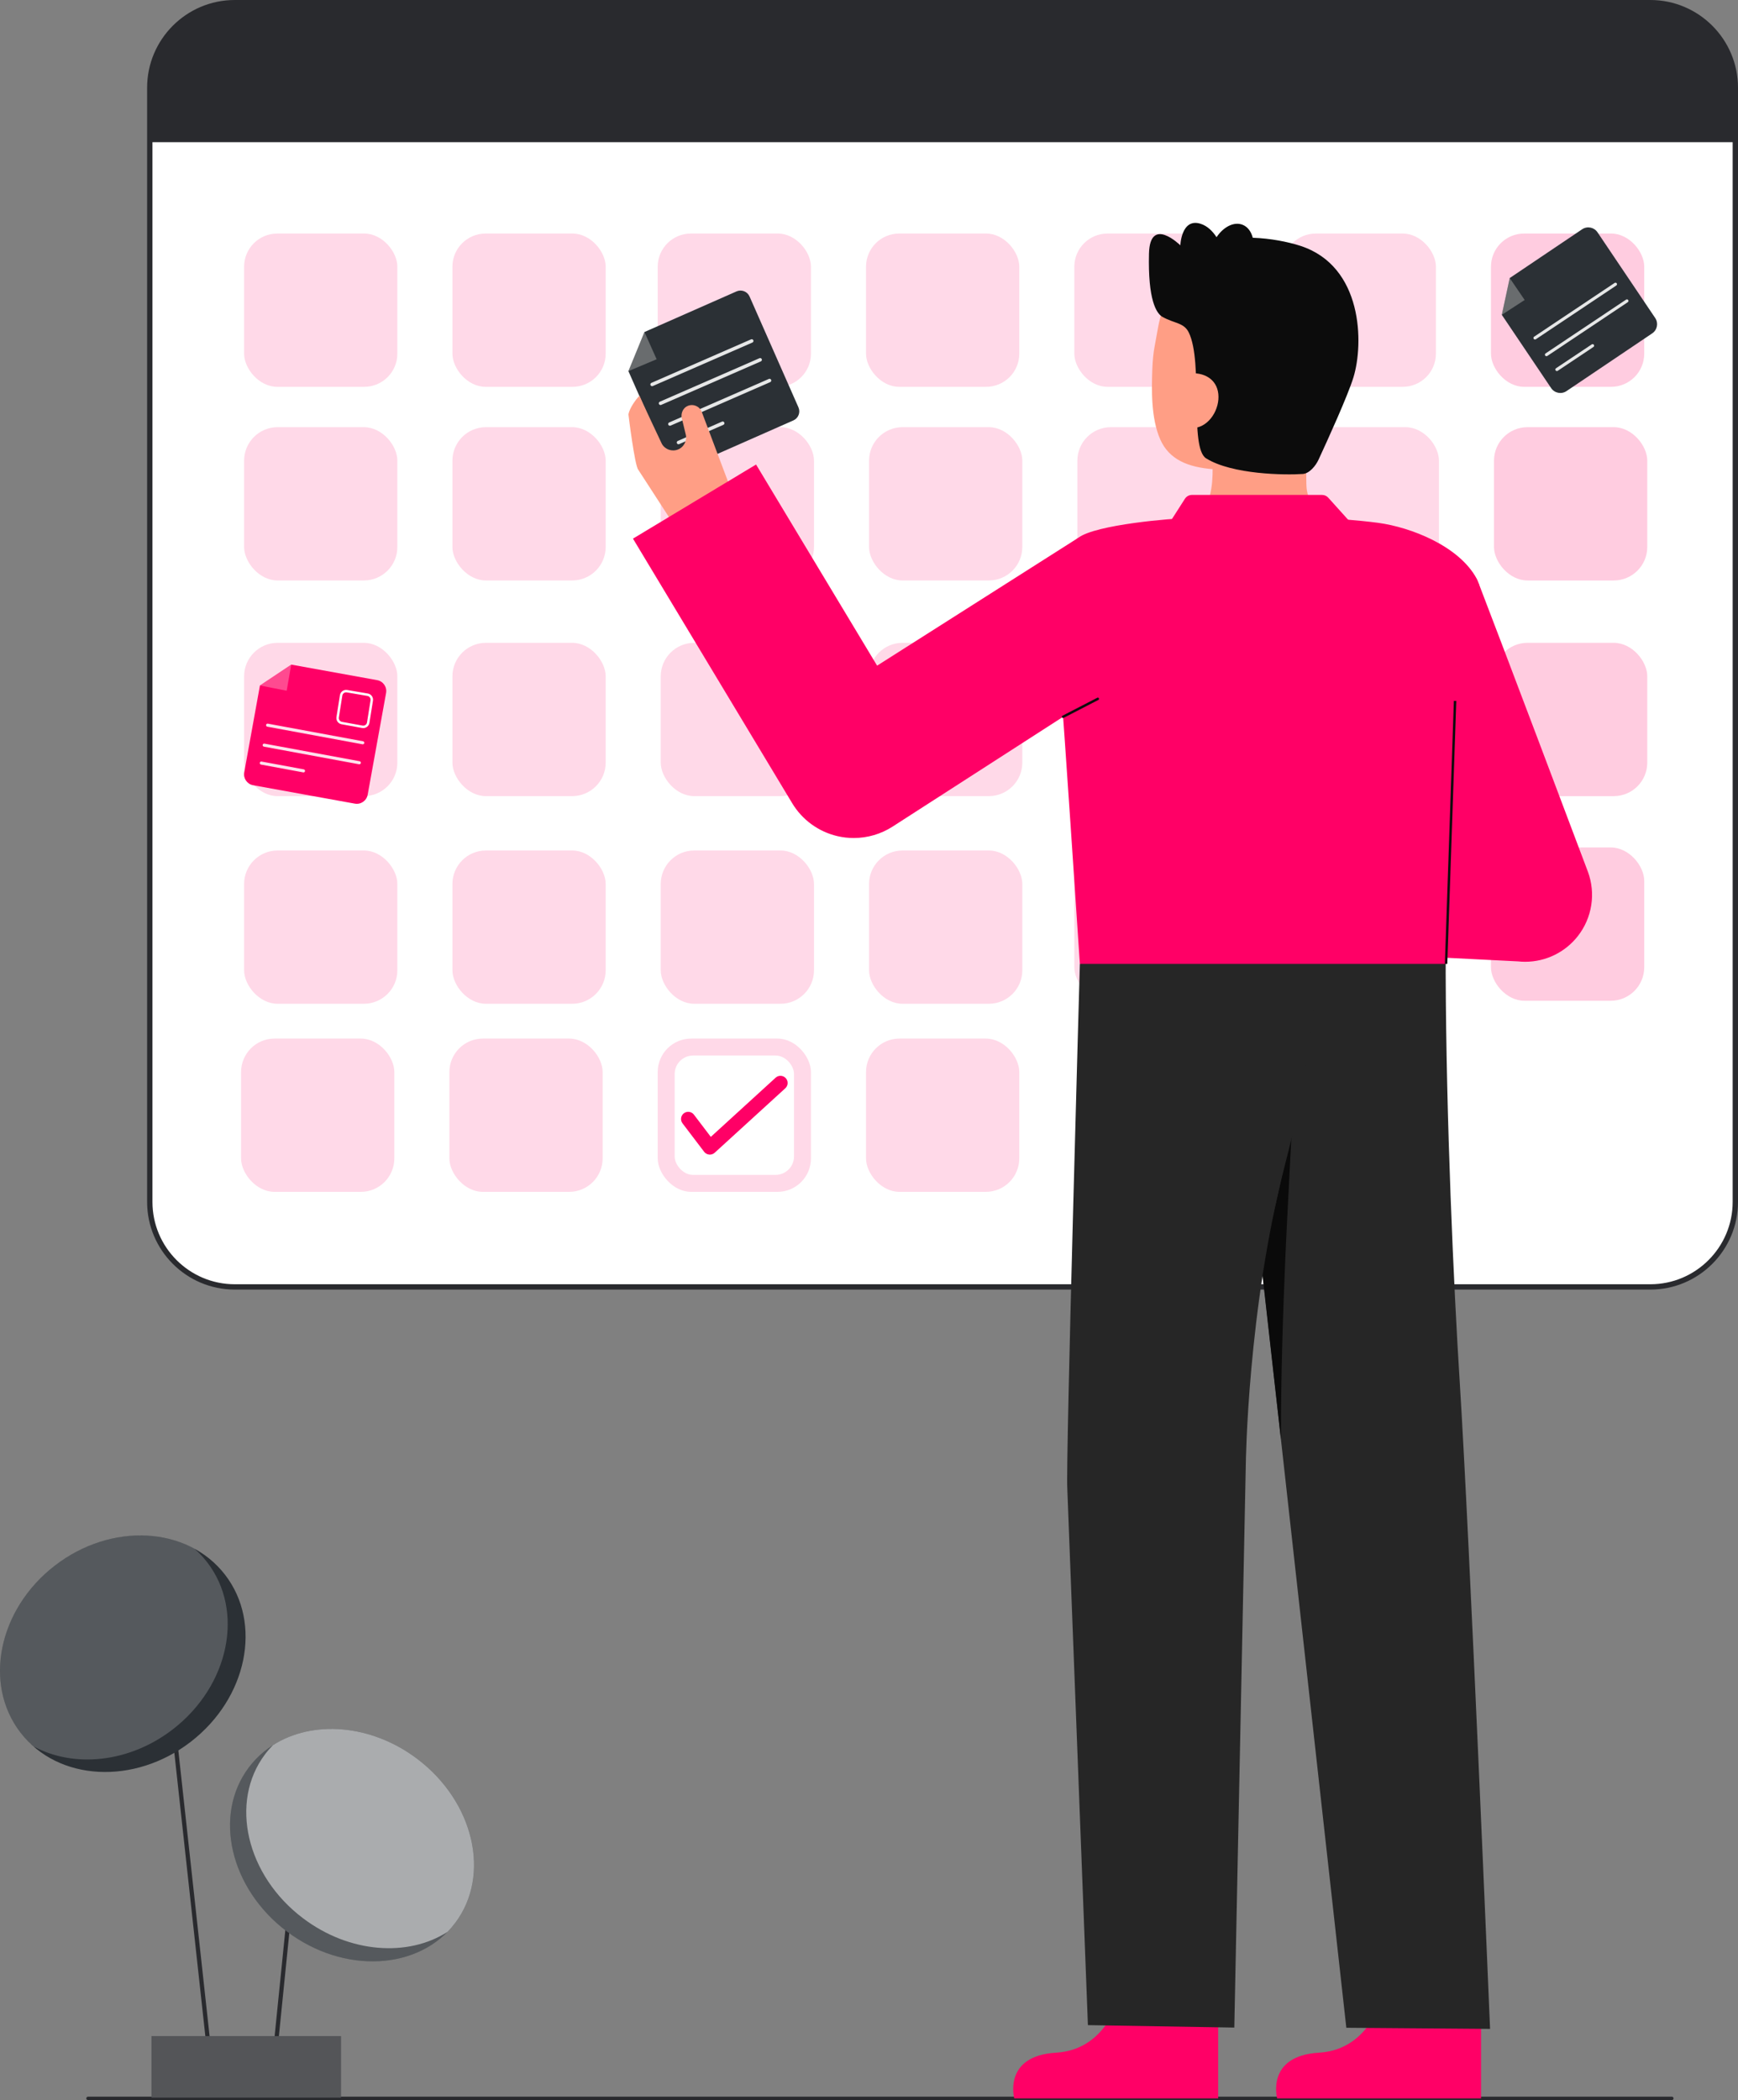 <svg id="Layer_2" data-name="Layer 2" xmlns="http://www.w3.org/2000/svg" viewBox="0 0 713.721 862.214" style="width: 100%; height: 100%;">
  <rect x="0" y="0" width="713.721" height="862.214" fill="#808080" stroke="none"/>
  <g id="Layer_2-2" data-name="Layer 2">
    <g>
      <g>
        <g>
          <rect x="61.51" y="1.095" width="651.115" height="527.262" rx="34.903" ry="34.903" fill="#fff"></rect>
          <path d="m677.722,529.453H96.413c-19.85,0-35.999-16.149-35.999-35.999V35.999C60.415,16.149,76.564,0,96.413,0h581.309c19.85,0,35.999,16.149,35.999,35.999v457.456c0,19.85-16.149,35.999-35.999,35.999ZM96.413,2.191c-18.642,0-33.808,15.166-33.808,33.808v457.456c0,18.642,15.166,33.808,33.808,33.808h581.309c18.642,0,33.808-15.166,33.808-33.808V35.999c0-18.642-15.166-33.808-33.808-33.808H96.413Z" fill="#292a2e"></path>
        </g>
        <rect x="612.279" y="95.882" width="62.937" height="62.937" rx="13.622" ry="13.622" fill="#FF0066" opacity=".2"></rect>
        <rect x="613.524" y="175.379" width="62.937" height="62.937" rx="13.759" ry="13.759" fill="#FF0066" opacity=".2"></rect>
        <rect x="613.524" y="263.919" width="62.937" height="62.937" rx="13.759" ry="13.759" fill="#FF0066" opacity=".2"></rect>
        <rect x="612.279" y="347.929" width="62.937" height="62.937" rx="13.759" ry="13.759" fill="#FF0066" opacity=".2"></rect>
        <g fill="none" opacity=".15">
          <rect x="355.639" y="95.882" width="62.937" height="62.937" rx="13.622" ry="13.622" fill="#FF0066"></rect>
          <rect x="270.092" y="95.882" width="62.937" height="62.937" rx="13.622" ry="13.622" fill="#FF0066"></rect>
          <rect x="185.79" y="95.882" width="62.937" height="62.937" rx="13.622" ry="13.622" fill="#FF0066"></rect>
          <rect x="100.243" y="95.882" width="62.937" height="62.937" rx="13.622" ry="13.622" fill="#FF0066"></rect>
          <rect x="441.185" y="95.882" width="62.937" height="62.937" rx="13.622" ry="13.622" fill="#FF0066"></rect>
          <rect x="526.732" y="95.882" width="62.937" height="62.937" rx="13.622" ry="13.622" fill="#FF0066"></rect>
          <rect x="356.883" y="175.379" width="62.937" height="62.937" rx="13.759" ry="13.759" fill="#FF0066"></rect>
          <rect x="442.43" y="175.379" width="62.937" height="62.937" rx="13.759" ry="13.759" fill="#FF0066"></rect>
          <rect x="527.977" y="175.379" width="62.937" height="62.937" rx="13.759" ry="13.759" fill="#FF0066"></rect>
          <rect x="100.243" y="175.379" width="62.937" height="62.937" rx="13.759" ry="13.759" fill="#FF0066"></rect>
          <rect x="185.79" y="175.379" width="62.937" height="62.937" rx="13.759" ry="13.759" fill="#FF0066"></rect>
          <rect x="271.336" y="175.379" width="62.937" height="62.937" rx="13.759" ry="13.759" fill="#FF0066"></rect>
          <rect x="356.883" y="263.919" width="62.937" height="62.937" rx="13.759" ry="13.759" fill="#FF0066"></rect>
          <rect x="442.43" y="263.919" width="62.937" height="62.937" rx="13.759" ry="13.759" fill="#FF0066"></rect>
          <rect x="527.977" y="263.919" width="62.937" height="62.937" rx="13.759" ry="13.759" fill="#FF0066"></rect>
          <rect x="100.243" y="263.919" width="62.937" height="62.937" rx="13.759" ry="13.759" fill="#FF0066"></rect>
          <rect x="185.79" y="263.919" width="62.937" height="62.937" rx="13.759" ry="13.759" fill="#FF0066"></rect>
          <rect x="271.336" y="263.919" width="62.937" height="62.937" rx="13.759" ry="13.759" fill="#FF0066"></rect>
          <rect x="356.883" y="349.173" width="62.937" height="62.937" rx="13.759" ry="13.759" fill="#FF0066"></rect>
          <rect x="441.185" y="347.929" width="62.937" height="62.937" rx="13.759" ry="13.759" fill="#FF0066"></rect>
          <rect x="526.732" y="347.929" width="62.937" height="62.937" rx="13.759" ry="13.759" fill="#FF0066"></rect>
          <rect x="100.243" y="349.173" width="62.937" height="62.937" rx="13.759" ry="13.759" fill="#FF0066"></rect>
          <rect x="185.79" y="349.173" width="62.937" height="62.937" rx="13.759" ry="13.759" fill="#FF0066"></rect>
          <rect x="271.336" y="349.173" width="62.937" height="62.937" rx="13.759" ry="13.759" fill="#FF0066"></rect>
          <rect x="355.639" y="426.394" width="62.937" height="62.937" rx="13.759" ry="13.759" fill="#FF0066"></rect>
          <rect x="98.998" y="426.394" width="62.937" height="62.937" rx="13.759" ry="13.759" fill="#FF0066"></rect>
          <rect x="184.545" y="426.394" width="62.937" height="62.937" rx="13.759" ry="13.759" fill="#FF0066"></rect>
          <rect x="270.092" y="426.394" width="62.937" height="62.937" rx="13.759" ry="13.759" fill="#FF0066"></rect>
        </g>
        <path d="m712.625,36.002v22.375H61.513v-22.375c0-19.282,15.619-34.91,34.901-34.91h581.31c19.272,0,34.901,15.629,34.901,34.91Z" fill="#292a2e"></path>
        <rect x="277.054" y="433.356" width="49.013" height="49.013" rx="7.591" ry="7.591" fill="#fff"></rect>
        <g>
          <path d="m145.714,329.942l-41.768-7.559c-2.465-.446-4.102-2.806-3.656-5.272l6.459-35.691,12.856-8.56,35.283,6.385c2.465.446,4.102,2.806,3.656,5.272l-7.559,41.768c-.446,2.465-2.806,4.102-5.272,3.656Z" fill="#FF0066"></path>
          <polygon points="119.605 272.861 106.749 281.421 117.728 283.598 119.605 272.861" fill="#fffffa" opacity=".29"></polygon>
          <g fill="none" opacity=".88">
            <path d="m148.979,305.589c-.042,0-.084-.003-.127-.01l-39.084-7.228c-.344-.064-.571-.394-.508-.738.064-.344.395-.572.738-.508l39.084,7.228c.344.064.571.394.508.738-.056.301-.316.513-.611.518Z" fill="#fff"></path>
            <path d="m147.578,313.787c-.042,0-.084-.003-.127-.01l-39.084-7.228c-.344-.064-.571-.394-.508-.738.064-.344.394-.572.738-.508l39.084,7.228c.344.064.571.394.508.738-.056.301-.316.513-.611.518Z" fill="#fff"></path>
            <path d="m124.647,317.122c-.042,0-.084-.003-.127-.01l-17.336-3.206c-.344-.064-.571-.394-.508-.738.064-.344.394-.572.738-.508l17.336,3.206c.344.064.571.394.508.738-.056.301-.316.513-.611.518Z" fill="#fff"></path>
          </g>
          <path d="m149.165,298.927c-.152,0-.306-.014-.46-.042l-8.458-1.542c-.679-.124-1.268-.505-1.659-1.073-.391-.568-.536-1.255-.409-1.933l1.421-8.98c.259-1.387,1.586-2.317,2.966-2.077l8.482,1.45c.686.117,1.282.496,1.679,1.067.396.569.544,1.258.417,1.939l-1.447,9.079c-.234,1.245-1.32,2.112-2.533,2.112Zm-7.03-14.684c-.743,0-1.409.532-1.55,1.284l-1.421,8.98c-.08.429.009.849.248,1.196.239.348.599.581,1.015.657l8.458,1.542c.845.151,1.669-.41,1.829-1.258l1.448-9.085c.079-.418-.012-.841-.255-1.19-.243-.349-.607-.581-1.027-.653l-8.482-1.45c-.088-.015-.176-.022-.263-.022Z" fill="#fff"></path>
        </g>
        <path d="m291.504,474.04c-.088,0-.177-.004-.266-.012-.823-.075-1.577-.492-2.077-1.15l-8.885-11.686c-.984-1.294-.733-3.141.562-4.124,1.294-.984,3.141-.733,4.124.562l6.936,9.123,26.619-24.297c1.201-1.096,3.063-1.011,4.158.19,1.096,1.201,1.011,3.063-.19,4.158l-28.998,26.467c-.545.497-1.253.77-1.984.77Z" fill="#FF0066"></path>
        <g>
          <path d="m678.494,136.863l-35.207,23.709c-2.078,1.399-4.897.849-6.297-1.229l-20.26-30.085,3.245-15.1,29.741-20.028c2.078-1.399,4.897-.849,6.297,1.229l23.709,35.207c1.399,2.078.849,4.897-1.229,6.297Z" fill="#2B3035"></path>
          <polygon points="619.975 114.158 616.73 129.259 626.117 123.163 619.975 114.158" fill="#fffffa" opacity=".29"></polygon>
          <g fill="none" opacity=".88">
            <path d="m663.852,117.131c-.029.03-.062.057-.098.081l-33.053,22.074c-.291.194-.684.116-.878-.175-.194-.291-.116-.685.175-.878l33.053-22.074c.291-.194.684-.116.878.175.17.255.131.588-.077.797Z" fill="#fff"></path>
            <path d="m668.564,123.984c-.029.03-.062.057-.098.081l-33.053,22.074c-.291.194-.684.116-.878-.175-.194-.291-.117-.685.175-.878l33.053-22.074c.291-.194.684-.116.878.175.17.255.131.588-.077.797Z" fill="#fff"></path>
            <path d="m654.455,142.365c-.029.03-.062.057-.098.081l-14.661,9.791c-.291.194-.684.116-.878-.175-.194-.291-.117-.685.175-.878l14.661-9.791c.291-.194.684-.116.878.175.17.255.131.588-.077.797Z" fill="#fff"></path>
          </g>
        </g>
      </g>
      <path d="m686.558,862.214H36.139c-.388,0-.702-.314-.702-.702s.314-.702.702-.702h650.419c.388,0,.702.314.702.702s-.314.702-.702.702Z" fill="#292a2e"></path>
      <g>
        <g>
          <path d="m568.058,818.043s-4.515,23.404-26.428,24.708c-21.913,1.304-17.161,18.761-17.161,18.761h83.739v-41.837l-40.15-1.632Z" fill="#FF0066"></path>
          <path d="m593.887,391.112s-.263-7.036-.207,8.924c.207,59.529,3.24,127.525,5.764,167.315,4.057,63.964,12.459,265.628,12.459,265.628l-59.026-.462-49.333-443.823,90.342,2.419Z" fill="#262626"></path>
          <path d="m530.573,462.093s-2.28,43.2-2.703,53.341c-.978,23.455-1.854,47.892-1.854,75.426l-8.138-72.333s6.347-22.621,12.695-56.434Z" fill="#0a0a0a"></path>
          <path d="m460.096,818.043s-4.515,23.404-26.428,24.708c-21.913,1.304-17.161,18.761-17.161,18.761h83.739v-41.837s-40.15-1.632-40.15-1.632Z" fill="#FF0066"></path>
          <path d="m443.453,395.735s-5.874,205.456-5.16,215.4l8.464,220.303,60.117,1,4.726-231.343s.72-63.816,16.139-123.073c7.912-30.406,12.613-61.557,14.168-92.938h0s-98.454,10.651-98.454,10.651Z" fill="#262626"></path>
        </g>
        <path d="m594.484,391.106l.18.01s-.13-3.47-.18-.01Z" fill="#333"></path>
        <g>
          <g>
            <path id="sk" d="m480.242,216.089c.178-.023,2.158,32.824,40.317,29.96,26.417-1.979,35.836-30.006,36.441-30.006-2.848-.605-7.644-1.486-8.909-2.161-4.16-2.235-10.085-4.561-11.425-12.639-.773-4.656.538-28.475.135-33.186l-39.772,9.051c.567,9.949,4.532,33.013-9.367,37.096-2.313.675-4.804,1.296-7.419,1.886Z" fill="#ff9e85"></path>
            <g>
              <path d="m498.147,192.625c16.014,1.236,36.571-5.56,40.442-26.929l3.492-19.282c3.871-21.369-4.216-40.726-24.336-44.37h0c-20.12-3.644-38.297,10.955-42.168,32.325l-1.546,8.536c-.318,1.757-.705,4.944-.835,8.888-.259,7.869-.622,19.839,3.272,28.632,3.676,8.301,11.447,11.41,21.678,12.2Z" fill="#ff9e85"></path>
              <path d="m534.06,100.95c-5.125-1.673-12.375-3.096-19.606-3.336-.645-2.54-2.082-4.514-4.195-5.34-3.518-1.374-7.816.839-10.675,5.105-1.59-2.437-3.744-4.632-6.599-5.521-7.877-2.453-8.268,8.863-8.268,8.863,0,0-12.489-12.324-12.879,3.394-.472,19.018,3.022,24.596,5.571,26.004,5.035,2.781,8.785,2.31,10.778,6.401,6.034,12.388.12,47.282,7.102,51.651,10.697,6.693,32.608,6.924,39.725,6.416,2.737-.196,5.298-3.368,6.45-5.858,3.722-8.039,12.023-26.262,14.334-33.799,4.264-13.909,3.942-45.595-21.737-53.98Z" fill="#0c0c0c"></path>
              <path d="m490.508,175.705c6.178-.671,10.468-7.823,9.798-14.001-.671-6.178-6.048-9.041-12.226-8.37l-2.734,4.485-.149,18.463,5.311-.577Z" fill="#ff9e85"></path>
            </g>
          </g>
          <path d="m435.707,282.804c1.135,13.332,6.655,96.51,7.746,112.931h150.372c.849-14.811,4.664-79.575,7.885-108.539,3.075-27.638,9.108-41.475,4.686-49.646-7.226-13.354-26.972-21.071-40.436-22.894-8.222-1.113-20.587-1.911-20.587-1.911,0,0-57.729,0-57.897,0-5.506,0-37.565,2.589-44.653,8.046-12.396,9.545-9.525,33.759-7.116,62.012Z" fill="#FF0066"></path>
          <path d="m433.631,266.098c-.263,0-.483-.206-.499-.471l-1.213-21.171c-.016-.276.195-.512.47-.528.271-.012.512.195.528.47l1.213,21.171c.016.276-.195.512-.47.528-.01,0-.02,0-.029,0Z" fill="#0c0c0c"></path>
          <path d="m626.335,394.863c8.397,0,16.401-3.854,21.635-10.558,5.849-7.491,7.408-17.475,4.12-26.393-1.553-4.213-37.973-100.656-44.906-118.526l-51.339,20.802c3.898,10.048,18.023,48.132,29.37,78.811l-18.852-2.049-5.934,54.585,62.935,3.167c.993.108,1.985.161,2.971.161Z" fill="#FF0066"></path>
          <rect x="541.669" y="341.253" width="108.028" height="1" transform="translate(233.762 925.402) rotate(-88.04)" fill="#0c0c0c"></rect>
          <g>
            <g>
              <path d="m325.809,172.602l-45.526,20.08c-2.053.905-4.451-.025-5.356-2.078l-16.862-38.231,6.581-16.057,37.805-16.674c2.053-.905,4.451.025,5.356,2.078l20.08,45.526c.905,2.053-.025,4.451-2.078,5.356Z" fill="#2B3035"></path>
              <polygon points="264.646 136.317 258.065 152.373 269.654 147.492 264.646 136.317" fill="#fffffa" opacity=".29"></polygon>
              <g fill="none" opacity=".88">
                <path d="m309.12,140.559c-.038.027-.08.051-.125.07l-40.926,17.864c-.36.157-.78-.007-.937-.367-.157-.36.009-.779.367-.937l40.926-17.864c.36-.157.78.007.937.367.138.315.028.676-.243.867Z" fill="#fff"></path>
                <path d="m312.58,148.297c-.038.027-.08.051-.125.07l-40.926,17.864c-.36.157-.78-.007-.937-.367-.157-.36.007-.781.367-.937l40.926-17.864c.36-.157.78.007.937.367.138.315.028.676-.243.867Z" fill="#fff"></path>
                <path d="m316.433,156.809c-.038.027-.08.051-.125.07l-40.926,17.864c-.36.157-.78-.007-.937-.367-.157-.36.006-.781.367-.937l40.926-17.864c.36-.157.78.007.937.367.138.315.028.676-.243.867Z" fill="#fff"></path>
                <path d="m297.189,174.342c-.038.027-.08.051-.125.07l-18.153,7.923c-.36.157-.78-.007-.937-.367-.157-.36.007-.78.367-.937l18.153-7.923c.36-.157.78.007.937.367.138.315.028.676-.243.867Z" fill="#fff"></path>
              </g>
            </g>
            <path d="m288.182,169.111c-.871-2.311-3.505-3.442-5.797-2.439-2.149.941-3.052,3.528-2.225,5.723l1.442,5.97c.631,2.614-.787,5.287-3.306,6.23h0c-2.465.923-5.233-.096-6.513-2.395,0,0-8.979-18.967-9.149-19.739-1.472,1.437-4.041,4.971-4.568,7.637-.019.014,2.6,21.297,4.063,22.797l15.192,23.43c6.209,6.363,27.055-4.224,27.055-4.224l-16.193-42.989Z" fill="#ff9e85"></path>
          </g>
          <path d="m350.596,344.058c-2.231,0-4.472-.253-6.681-.767-7.771-1.807-14.479-6.685-18.593-13.52l-65.389-108.629,50.549-30.428,49.709,82.581,82.631-52.504,35.009,46.94-111.267,71.63c-4.802,3.091-10.353,4.695-15.97,4.695Z" fill="#FF0066"></path>
          <path d="m436.545,294.787c-.181,0-.355-.099-.444-.271-.127-.246-.03-.547.215-.674l14.278-7.367c.246-.126.548-.03.674.215.127.246.03.547-.215.674l-14.278,7.367c-.073.038-.152.056-.229.056Z" fill="#0c0c0c"></path>
          <path d="m479.501,215.862l7.088-11.081c.631-.986,1.721-1.583,2.892-1.583h53.432c.973,0,1.901.413,2.552,1.136l10.379,11.528h-76.344Z" fill="#FF0066"></path>
        </g>
      </g>
      <g>
        <rect x="75.712" y="659.194" width="1.737" height="195.977" transform="translate(-81.915 12.824) rotate(-6.245)" fill="#292a2e"></rect>
        <rect x="65.475" y="795.824" width="104.283" height="1.737" transform="translate(-686.865 833.592) rotate(-84.228)" fill="#292a2e"></rect>
        <rect x="62.212" y="835.943" width="77.82" height="25.255" fill="#292a2e"></rect>
        <rect x="62.212" y="835.943" width="77.82" height="25.255" fill="#fff" opacity=".2"></rect>
        <ellipse cx="144.556" cy="757.55" rx="44.397" ry="53.048" transform="translate(-547.695 417.597) rotate(-53.042)" fill="#2B3035"></ellipse>
        <ellipse cx="144.556" cy="757.55" rx="44.397" ry="53.048" transform="translate(-547.695 417.597) rotate(-53.042)" fill="#fff" opacity=".2"></ellipse>
        <path d="m186.943,789.444c-1.003,1.337-2.083,2.588-3.233,3.746-16.228,10.368-40.18,8.736-59.183-5.565-23.409-17.611-30.435-47.774-15.691-67.366,1.003-1.337,2.083-2.58,3.225-3.746,16.235-10.375,40.181-8.736,59.191,5.557,23.409,17.619,30.434,47.781,15.691,67.374Z" fill="#fff" opacity=".5"></path>
        <ellipse cx="50.43" cy="678.94" rx="53.048" ry="45.682" transform="translate(-404.356 172.312) rotate(-37.665)" fill="#2B3035"></ellipse>
        <path d="m70.995,709.969c-17.961,13.873-40.787,15.987-57.333,6.956-1.889-1.663-3.637-3.521-5.223-5.572-15.419-19.966-9.116-50.672,14.075-68.571,17.961-13.865,40.787-15.987,57.325-6.964,1.896,1.663,3.645,3.528,5.23,5.58,15.419,19.966,9.116,50.672-14.075,68.571Z" fill="#fff" opacity=".2"></path>
      </g>
    </g>
  </g>
</svg>